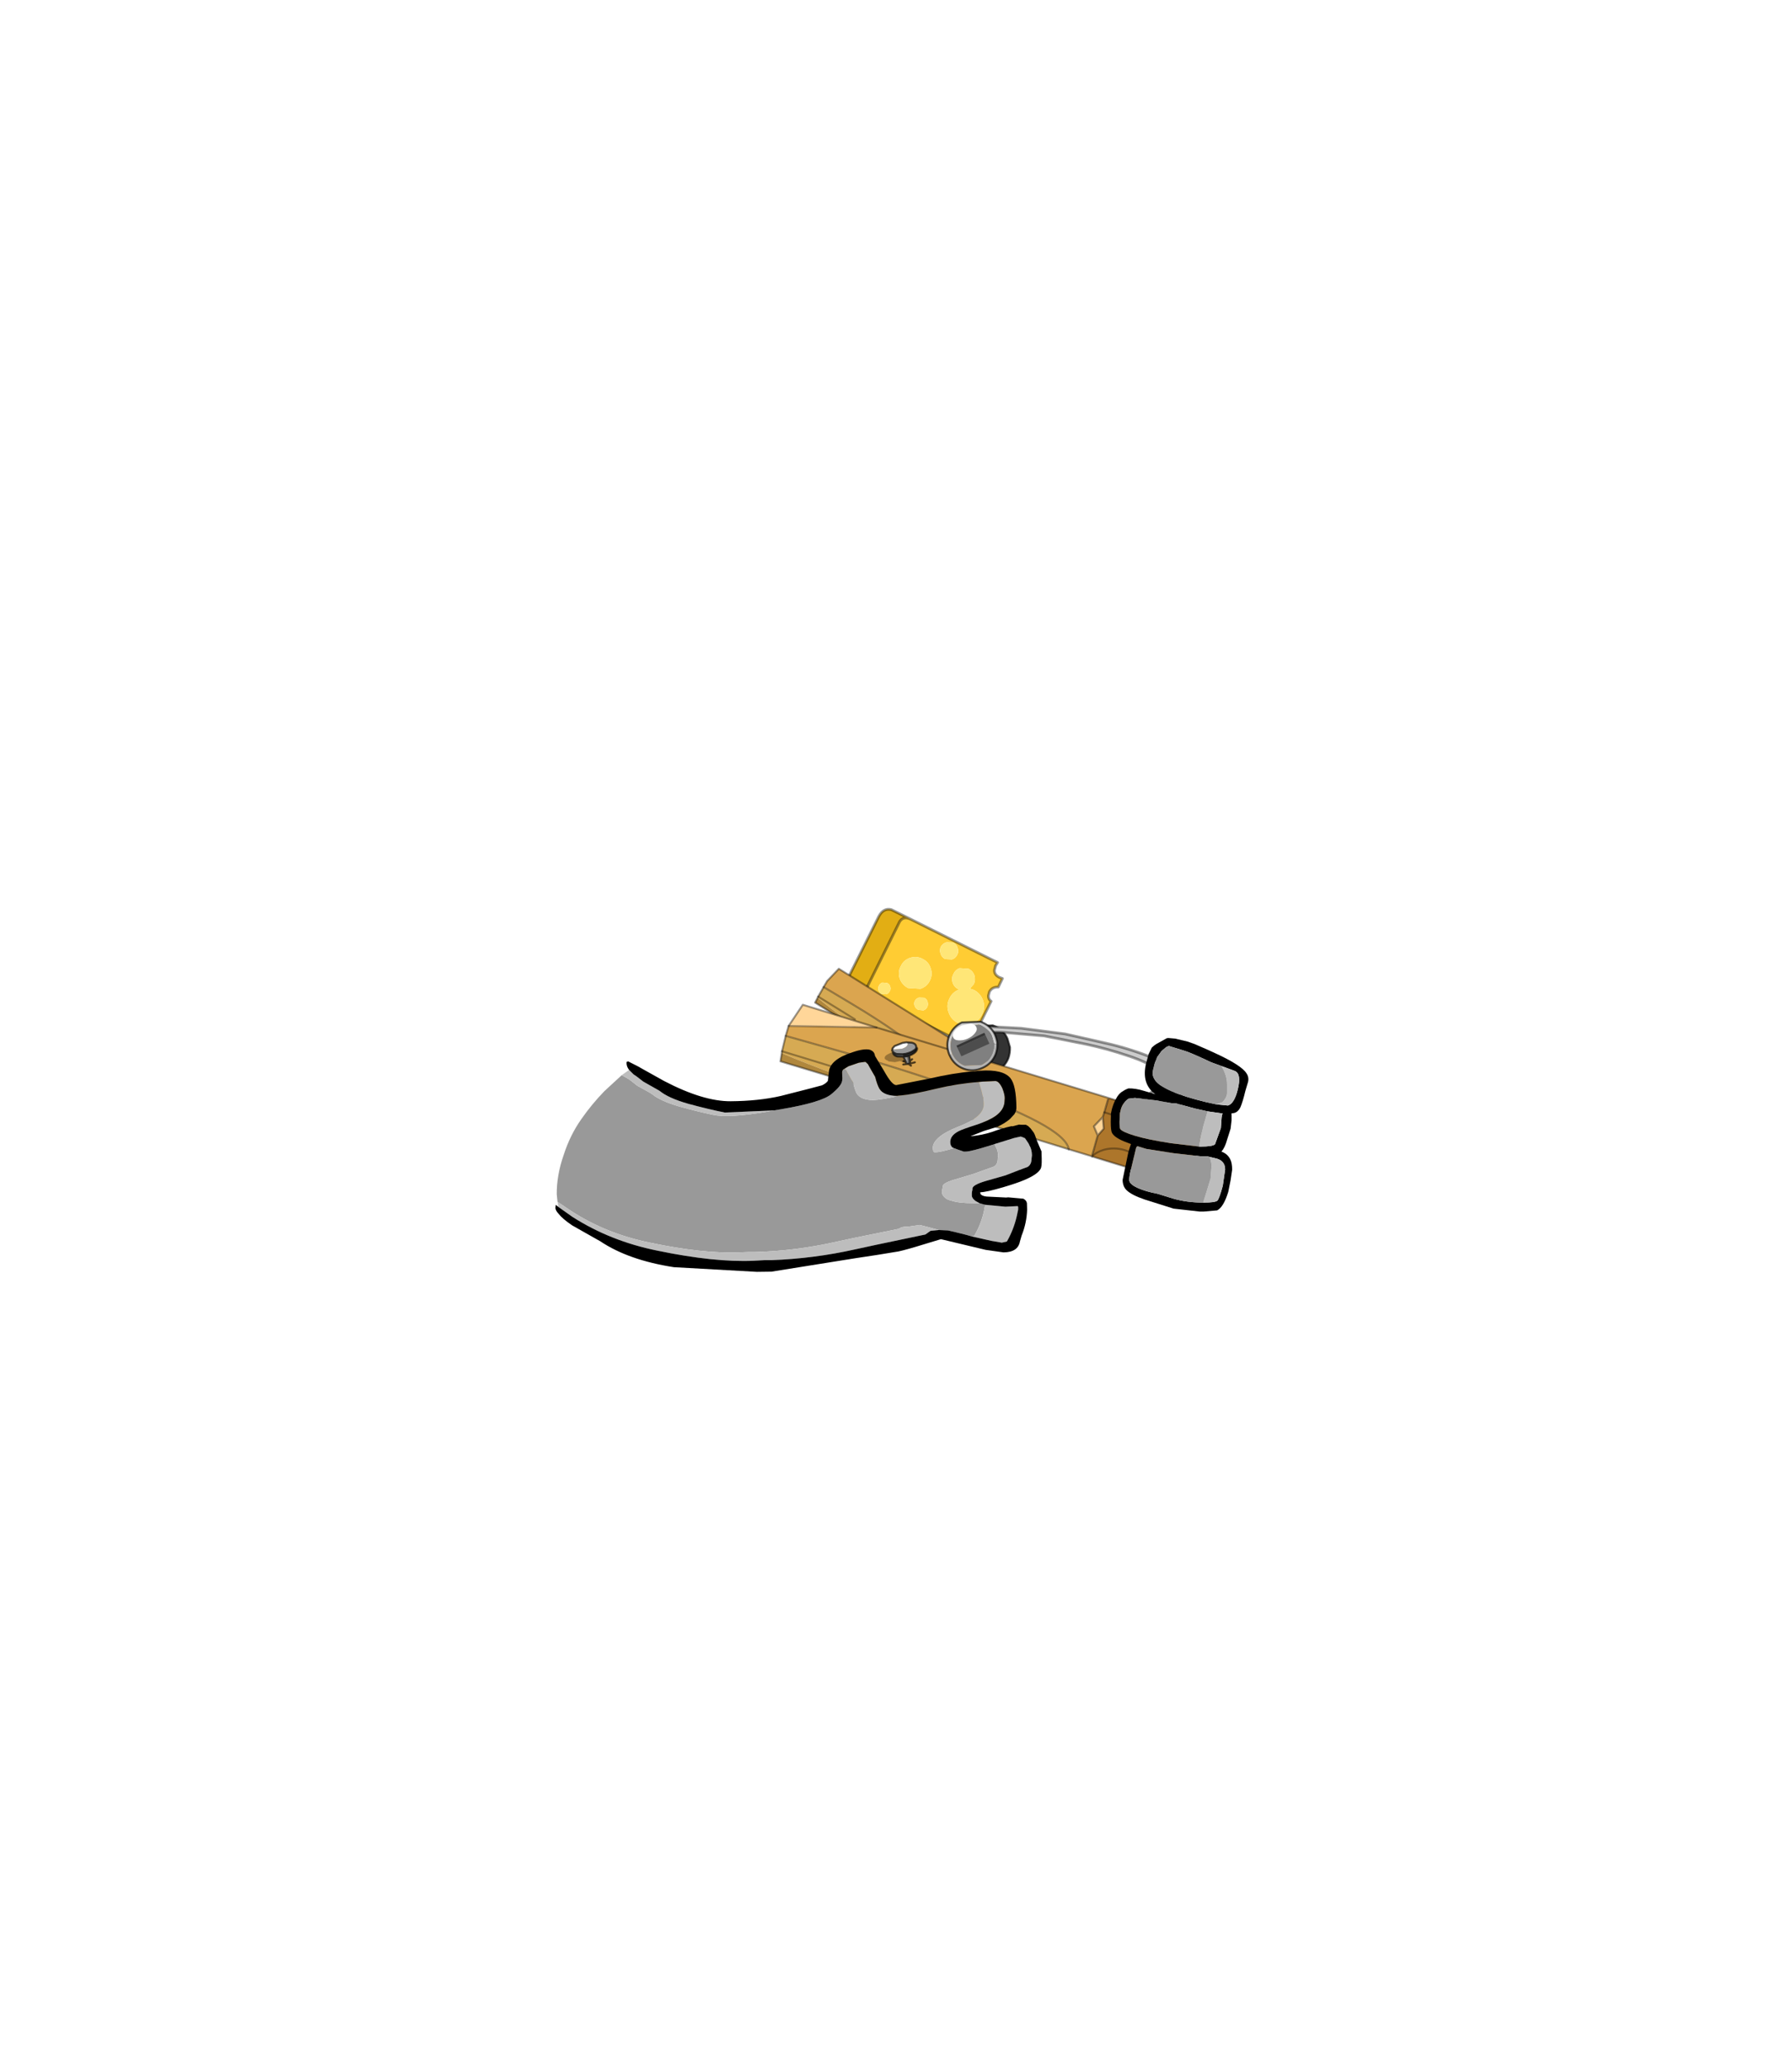 <?xml version="1.0" encoding="UTF-8" standalone="no"?>
<svg xmlns:xlink="http://www.w3.org/1999/xlink" height="531.5px" width="460.6px" xmlns="http://www.w3.org/2000/svg">
  <g transform="matrix(1.0, 0.0, 0.0, 1.0, 193.65, 334.05)">
    <use height="93.55" transform="matrix(1.0, 0.0, 0.0, 1.0, -50.9, -100.7)" width="178.1" xlink:href="#shape0"/>
  </g>
  <defs>
    <g id="shape0" transform="matrix(1.0, 0.0, 0.0, 1.0, 50.9, 100.7)">
      <path d="M53.65 -61.75 L53.55 -61.95 Q52.6 -64.3 53.5 -66.65 L53.95 -67.6 Q55.05 -69.4 56.8 -70.25 L61.55 -70.5 61.75 -70.4 Q64.25 -69.5 65.3 -67.1 L65.95 -64.85 Q66.0 -63.45 65.55 -62.1 64.6 -59.65 62.15 -58.6 59.8 -57.45 57.25 -58.35 54.8 -59.3 53.65 -61.75" fill="#333333" fill-rule="evenodd" stroke="none"/>
      <path d="M53.65 -61.75 Q54.8 -59.3 57.25 -58.35 59.8 -57.45 62.15 -58.6 64.6 -59.65 65.55 -62.1 66.0 -63.45 65.95 -64.85 L65.3 -67.1 Q64.25 -69.5 61.75 -70.4 L61.55 -70.5 56.8 -70.25 Q55.05 -69.4 53.95 -67.6 L53.5 -66.65 Q52.6 -64.3 53.55 -61.95 L53.65 -61.75 Z" fill="none" stroke="#000000" stroke-linecap="round" stroke-linejoin="round" stroke-opacity="0.663" stroke-width="0.5"/>
      <path d="M40.3 -97.85 L62.75 -86.65 62.25 -85.85 61.95 -84.7 Q61.9 -83.5 63.2 -82.85 L64.0 -82.55 62.95 -80.35 Q61.3 -80.4 60.65 -79.1 L60.4 -78.1 Q60.4 -77.15 61.1 -76.7 L55.4 -65.25 30.0 -77.9 Q28.6 -78.85 29.05 -80.0 L37.55 -97.1 Q38.45 -98.65 40.3 -97.85 M34.35 -81.4 L33.15 -81.5 Q32.5 -81.25 32.25 -80.7 31.95 -80.1 32.15 -79.5 32.35 -78.85 32.95 -78.55 L34.15 -78.5 Q34.8 -78.7 35.05 -79.3 35.4 -79.85 35.15 -80.5 34.95 -81.15 34.35 -81.4 M56.65 -81.1 Q57.15 -82.15 56.8 -83.35 56.4 -84.5 55.3 -85.05 L53.0 -85.2 Q51.9 -84.8 51.4 -83.7 50.85 -82.65 51.2 -81.5 51.6 -80.3 52.7 -79.8 L52.85 -79.7 Q51.15 -79.05 50.4 -77.45 49.5 -75.7 50.15 -73.9 50.75 -72.05 52.5 -71.15 54.2 -70.25 56.05 -70.9 57.9 -71.5 58.75 -73.3 59.65 -75.05 59.05 -76.85 58.4 -78.7 56.7 -79.6 L55.65 -79.95 56.65 -81.1 M42.95 -79.9 Q44.6 -80.45 45.35 -82.0 46.15 -83.55 45.55 -85.2 45.05 -86.85 43.45 -87.6 41.95 -88.4 40.25 -87.85 38.6 -87.3 37.9 -85.75 37.05 -84.2 37.6 -82.55 38.2 -80.9 39.75 -80.1 L42.95 -79.9 M43.9 -77.6 L42.55 -77.65 Q41.85 -77.45 41.5 -76.8 41.2 -76.15 41.45 -75.5 41.7 -74.8 42.35 -74.5 L43.7 -74.35 Q44.4 -74.6 44.7 -75.25 45.0 -75.9 44.75 -76.6 44.6 -77.25 43.9 -77.6 M51.05 -87.45 Q51.95 -87.75 52.4 -88.65 52.85 -89.5 52.5 -90.4 52.25 -91.35 51.35 -91.8 L49.6 -91.85 Q48.65 -91.55 48.2 -90.75 47.75 -89.85 48.1 -88.95 48.35 -88.05 49.25 -87.55 L51.05 -87.45" fill="#ffcc33" fill-rule="evenodd" stroke="none"/>
      <path d="M51.05 -87.45 L49.25 -87.55 Q48.35 -88.05 48.1 -88.95 47.75 -89.85 48.2 -90.75 48.65 -91.55 49.6 -91.85 L51.35 -91.8 Q52.25 -91.35 52.5 -90.4 52.85 -89.5 52.4 -88.65 51.95 -87.75 51.05 -87.45 M43.9 -77.6 Q44.6 -77.25 44.75 -76.6 45.0 -75.9 44.7 -75.25 44.4 -74.6 43.7 -74.35 L42.35 -74.5 Q41.7 -74.8 41.45 -75.5 41.2 -76.15 41.5 -76.8 41.85 -77.45 42.55 -77.65 L43.9 -77.6 M42.95 -79.9 L39.75 -80.1 Q38.2 -80.9 37.6 -82.55 37.05 -84.2 37.9 -85.75 38.6 -87.3 40.25 -87.85 41.95 -88.4 43.45 -87.6 45.05 -86.85 45.55 -85.2 46.15 -83.55 45.35 -82.0 44.6 -80.45 42.95 -79.9 M56.65 -81.1 L55.65 -79.95 56.7 -79.6 Q58.4 -78.7 59.05 -76.85 59.65 -75.05 58.75 -73.3 57.9 -71.5 56.05 -70.9 54.2 -70.25 52.5 -71.15 50.75 -72.05 50.15 -73.9 49.5 -75.7 50.4 -77.45 51.15 -79.05 52.85 -79.7 L52.7 -79.8 Q51.6 -80.3 51.2 -81.5 50.85 -82.65 51.4 -83.7 51.9 -84.8 53.0 -85.2 L55.3 -85.05 Q56.4 -84.5 56.8 -83.35 57.15 -82.15 56.65 -81.1 M34.35 -81.4 Q34.95 -81.15 35.15 -80.5 35.4 -79.85 35.05 -79.3 34.8 -78.7 34.15 -78.5 L32.95 -78.55 Q32.35 -78.85 32.15 -79.5 31.95 -80.1 32.25 -80.7 32.5 -81.25 33.15 -81.5 L34.35 -81.4" fill="#ffe677" fill-rule="evenodd" stroke="none"/>
      <path d="M40.3 -97.85 Q38.45 -98.65 37.55 -97.1 L29.05 -80.0 Q28.6 -78.85 30.0 -77.9 L25.6 -80.1 Q23.95 -81.5 24.55 -83.1 L32.25 -98.55 Q33.45 -100.75 35.45 -100.25 L40.3 -97.85" fill="#e2ae14" fill-rule="evenodd" stroke="none"/>
      <path d="M30.0 -77.9 L55.4 -65.25 61.1 -76.7 Q60.4 -77.15 60.4 -78.1 L60.65 -79.1 Q61.3 -80.4 62.95 -80.35 L64.0 -82.55 63.2 -82.85 Q61.9 -83.5 61.95 -84.7 L62.25 -85.85 62.75 -86.65 40.3 -97.85 Q38.45 -98.65 37.55 -97.1 L29.05 -80.0 Q28.6 -78.85 30.0 -77.9 L25.6 -80.1 Q23.95 -81.5 24.55 -83.1 L32.25 -98.55 Q33.45 -100.75 35.45 -100.25 L40.3 -97.85" fill="none" stroke="#000000" stroke-linecap="round" stroke-linejoin="round" stroke-opacity="0.4" stroke-width="0.7"/>
      <path d="M56.25 -63.65 L58.7 -62.15 61.2 -59.45 63.45 -59.1 66.75 -57.1 65.7 -54.9 65.15 -53.95 63.5 -51.3 62.95 -50.55 62.4 -49.7 61.1 -48.1 60.25 -48.65 58.9 -49.5 58.1 -49.95 50.8 -54.55 50.75 -54.6 52.75 -57.8 53.9 -58.8 54.45 -60.65 54.9 -61.4 56.25 -63.65 M58.9 -49.5 L60.15 -51.75 Q61.05 -53.6 60.9 -55.05 60.8 -56.65 59.1 -58.3 L56.1 -60.65 54.9 -61.4 56.1 -60.65 59.1 -58.3 Q60.8 -56.65 60.9 -55.05 61.05 -53.6 60.15 -51.75 L58.9 -49.5 M50.8 -54.55 Q51.55 -55.15 52.65 -55.35 54.15 -55.6 55.4 -54.9 56.85 -53.95 57.65 -52.0 58.25 -50.8 58.1 -49.95 58.25 -50.8 57.65 -52.0 56.85 -53.95 55.4 -54.9 54.15 -55.6 52.65 -55.35 51.55 -55.15 50.8 -54.55 M62.15 -51.95 L60.25 -48.65 62.15 -51.95" fill="#ad762b" fill-rule="evenodd" stroke="none"/>
      <path d="M54.45 -60.65 L53.9 -58.8 52.75 -57.8 52.75 -59.35 54.45 -60.65" fill="#ffd699" fill-rule="evenodd" stroke="none"/>
      <path d="M50.75 -54.6 L48.15 -56.15 Q49.1 -60.05 36.6 -68.75 31.85 -72.1 25.25 -76.05 L18.05 -80.35 18.95 -81.9 21.95 -85.05 56.25 -63.65 54.9 -61.4 54.45 -60.65 52.75 -59.35 52.75 -57.8 50.75 -54.6" fill="#dba54f" fill-rule="evenodd" stroke="none"/>
      <path d="M32.65 -65.9 L15.85 -76.35 16.5 -77.6 Q22.2 -72.85 32.65 -65.9" fill="#b0873d" fill-rule="evenodd" stroke="none"/>
      <path d="M48.15 -56.15 L35.0 -64.4 32.65 -65.9 Q22.2 -72.85 16.5 -77.6 L16.65 -77.9 18.05 -80.35 25.25 -76.05 Q31.85 -72.1 36.6 -68.75 49.1 -60.05 48.15 -56.15 M26.1 -72.05 L16.65 -77.9 26.1 -72.05" fill="#d6aa53" fill-rule="evenodd" stroke="none"/>
      <path d="M56.25 -63.65 L58.7 -62.15 61.2 -59.45 63.45 -59.1 66.75 -57.1 65.7 -54.9 65.15 -53.95 63.5 -51.3 62.95 -50.55 62.4 -49.7 61.1 -48.1 60.25 -48.65 58.9 -49.5 58.1 -49.95 50.8 -54.55 50.75 -54.6 48.15 -56.15 35.0 -64.4 32.65 -65.9 15.85 -76.35 16.5 -77.6 16.65 -77.9 18.05 -80.35 18.95 -81.9 21.95 -85.05 56.25 -63.65 54.9 -61.4 54.45 -60.65 52.75 -59.35 52.75 -57.8 50.75 -54.6 M52.75 -57.8 L53.9 -58.8 54.45 -60.65" fill="none" stroke="#000000" stroke-linecap="round" stroke-linejoin="round" stroke-opacity="0.4" stroke-width="0.5"/>
      <path d="M54.9 -61.4 L56.1 -60.65 59.1 -58.3 Q60.8 -56.65 60.9 -55.05 61.05 -53.6 60.15 -51.75 L58.9 -49.5 M58.1 -49.95 Q58.25 -50.8 57.65 -52.0 56.85 -53.95 55.4 -54.9 54.15 -55.6 52.65 -55.35 51.55 -55.15 50.8 -54.55 M16.65 -77.9 L26.1 -72.05 M18.05 -80.35 L25.25 -76.05 Q31.85 -72.1 36.6 -68.75 49.1 -60.05 48.15 -56.15 M60.25 -48.65 L62.15 -51.95" fill="none" stroke="#000000" stroke-linecap="round" stroke-linejoin="round" stroke-opacity="0.333" stroke-width="0.5"/>
      <path d="M112.0 -56.0 Q111.2 -54.15 110.0 -52.55 107.8 -49.5 104.8 -47.45 L106.8 -50.2 Q109.2 -54.8 106.25 -57.8 101.6 -61.0 96.25 -62.7 90.95 -64.5 85.55 -65.65 L74.7 -67.8 63.6 -68.75 56.7 -68.85 57.7 -70.35 68.85 -69.75 80.1 -68.3 91.55 -65.7 Q97.35 -64.3 102.9 -62.05 L107.3 -59.95 Q109.8 -58.55 112.0 -56.0" fill="#cccccc" fill-rule="evenodd" stroke="none"/>
      <path d="M112.0 -56.0 Q109.8 -58.55 107.3 -59.95 L102.9 -62.05 Q97.35 -64.3 91.55 -65.7 L80.1 -68.3 68.85 -69.75 57.7 -70.35 56.7 -68.85 63.6 -68.75 74.7 -67.8 85.55 -65.65 Q90.95 -64.5 96.25 -62.7 101.6 -61.0 106.25 -57.8 109.2 -54.8 106.8 -50.2 L104.8 -47.45 Q107.8 -49.5 110.0 -52.55 111.2 -54.15 112.0 -56.0 Z" fill="none" stroke="#000000" stroke-linecap="round" stroke-linejoin="round" stroke-opacity="0.4" stroke-width="0.7"/>
      <path d="M100.5 -51.65 Q103.8 -55.15 105.6 -54.65 108.05 -53.9 109.7 -49.8 111.0 -46.75 111.1 -43.5 L108.3 -44.4 Q108.15 -46.3 107.45 -48.1 106.5 -50.4 105.1 -50.85 104.1 -51.15 102.15 -49.2 100.75 -47.7 100.3 -46.8 L97.35 -47.7 Q98.15 -49.2 100.5 -51.65" fill="#cccccc" fill-rule="evenodd" stroke="none"/>
      <path d="M100.5 -51.65 Q98.15 -49.2 97.35 -47.7 L100.3 -46.8 Q100.75 -47.7 102.15 -49.2 104.1 -51.15 105.1 -50.85 106.5 -50.4 107.45 -48.1 108.15 -46.3 108.3 -44.4 L111.1 -43.5 Q111.0 -46.75 109.7 -49.8 108.05 -53.9 105.6 -54.65 103.8 -55.15 100.5 -51.65 M108.3 -44.4 L108.35 -43.85 M112.0 -43.2 L111.1 -43.5 111.2 -42.5 M100.15 -46.5 L100.3 -46.8 108.3 -44.4 M97.1 -47.05 L97.35 -47.7 95.95 -48.15" fill="none" stroke="#000000" stroke-linecap="round" stroke-linejoin="round" stroke-opacity="0.4" stroke-width="0.7"/>
      <path d="M8.3 -67.8 L9.05 -70.35 31.65 -69.95 91.25 -51.85 90.2 -48.15 89.8 -46.95 87.5 -44.55 88.5 -42.2 87.0 -36.85 81.05 -38.65 Q80.2 -44.65 50.9 -54.85 39.85 -58.7 24.75 -63.15 L8.3 -67.8" fill="#dba54f" fill-rule="evenodd" stroke="none"/>
      <path d="M8.3 -67.8 L24.75 -63.15 Q39.85 -58.7 50.9 -54.85 80.2 -44.65 81.05 -38.65 L39.95 -51.3 Q19.5 -58.15 7.3 -63.35 L7.35 -63.85 8.3 -67.8 M28.95 -57.25 L7.35 -63.85 28.95 -57.25" fill="#d6aa53" fill-rule="evenodd" stroke="none"/>
      <path d="M39.95 -51.3 L6.95 -61.25 7.3 -63.35 Q19.5 -58.15 39.95 -51.3" fill="#b0873d" fill-rule="evenodd" stroke="none"/>
      <path d="M88.5 -42.2 L87.5 -44.55 89.8 -46.95 90.05 -43.95 88.5 -42.2 M31.65 -69.95 L9.05 -70.35 12.7 -75.8 31.65 -69.95" fill="#ffd699" fill-rule="evenodd" stroke="none"/>
      <path d="M87.0 -36.85 L88.5 -42.2 90.05 -43.95 89.8 -46.95 90.2 -48.15 91.25 -51.85 96.8 -50.15 103.3 -46.75 107.8 -46.8 115.3 -44.5 114.75 -40.95 114.35 -39.35 113.05 -35.0 112.45 -33.75 112.05 -32.35 110.7 -29.6 108.75 -30.15 105.65 -31.1 103.85 -31.65 87.05 -36.8 87.0 -36.85 M110.15 -35.6 L108.75 -30.15 110.15 -35.6 M87.05 -36.8 Q88.05 -37.9 90.0 -38.5 92.65 -39.25 95.4 -38.45 98.75 -37.4 101.6 -34.7 103.5 -32.95 103.85 -31.65 103.5 -32.95 101.6 -34.7 98.75 -37.4 95.4 -38.45 92.65 -39.25 90.0 -38.5 88.05 -37.9 87.05 -36.8 M105.65 -31.1 L106.45 -34.85 Q106.8 -37.85 105.7 -40.0 104.4 -42.4 100.2 -44.45 L92.95 -47.3 90.2 -48.15 92.95 -47.3 100.2 -44.45 Q104.4 -42.4 105.7 -40.0 106.8 -37.85 106.45 -34.85 L105.65 -31.1" fill="#ad762b" fill-rule="evenodd" stroke="none"/>
      <path d="M9.05 -70.35 L8.3 -67.8 7.35 -63.85 7.3 -63.35 6.95 -61.25 39.95 -51.3 81.05 -38.65 87.0 -36.85 88.5 -42.2 87.5 -44.55 89.8 -46.95 90.2 -48.15 91.25 -51.85 31.65 -69.95 12.7 -75.8 9.05 -70.35 M91.25 -51.85 L96.8 -50.15 103.3 -46.75 107.8 -46.8 115.3 -44.5 114.75 -40.95 114.35 -39.35 113.05 -35.0 112.45 -33.75 112.05 -32.35 110.7 -29.6 108.75 -30.15 105.65 -31.1 103.85 -31.65 87.05 -36.8 87.0 -36.85 M88.5 -42.2 L90.05 -43.95 89.8 -46.95" fill="none" stroke="#000000" stroke-linecap="round" stroke-linejoin="round" stroke-opacity="0.4" stroke-width="0.5"/>
      <path d="M8.3 -67.8 L24.75 -63.15 Q39.85 -58.7 50.9 -54.85 80.2 -44.65 81.05 -38.65 M31.65 -69.95 L9.05 -70.35 M7.35 -63.85 L28.95 -57.25 M90.2 -48.15 L92.95 -47.3 100.2 -44.45 Q104.4 -42.4 105.7 -40.0 106.8 -37.85 106.45 -34.85 L105.65 -31.1 M103.85 -31.65 Q103.5 -32.95 101.6 -34.7 98.75 -37.4 95.4 -38.45 92.65 -39.25 90.0 -38.5 88.05 -37.9 87.05 -36.8 M108.75 -30.15 L110.15 -35.6" fill="none" stroke="#000000" stroke-linecap="round" stroke-linejoin="round" stroke-opacity="0.333" stroke-width="0.5"/>
      <path d="M36.65 -63.7 L38.15 -63.5 38.45 -63.35 38.85 -63.25 Q39.35 -62.95 39.2 -62.45 L38.55 -61.8 40.35 -60.75 39.75 -60.5 37.6 -61.35 37.55 -61.3 36.35 -61.05 34.75 -61.25 34.5 -61.45 34.2 -61.55 33.75 -61.9 33.75 -62.3 Q33.9 -62.8 34.8 -63.2 L35.4 -63.5 36.65 -63.7" fill="#000000" fill-opacity="0.302" fill-rule="evenodd" stroke="none"/>
      <path d="M41.85 -64.9 Q41.85 -64.4 41.2 -64.05 40.45 -63.5 39.15 -63.2 L38.35 -63.1 36.85 -63.15 Q36.15 -63.35 35.85 -63.75 L35.65 -64.0 35.75 -64.6 36.1 -64.35 38.15 -64.5 Q39.4 -64.9 39.6 -65.55 39.75 -65.95 39.3 -66.15 L40.7 -66.05 Q41.65 -65.85 41.8 -65.2 L41.85 -64.9 M38.55 -62.4 L39.35 -62.55 39.4 -62.55 39.65 -61.45 39.55 -60.55 39.35 -60.55 39.15 -61.2 38.55 -62.4" fill="#999999" fill-rule="evenodd" stroke="none"/>
      <path d="M38.35 -63.1 L39.15 -63.2 Q40.45 -63.5 41.2 -64.05 41.85 -64.4 41.85 -64.9 L42.05 -64.65 Q42.15 -64.0 41.35 -63.4 40.8 -63.0 40.05 -62.7 L39.4 -62.55 39.35 -62.55 38.55 -62.4 38.5 -62.45 38.35 -63.1" fill="#333333" fill-rule="evenodd" stroke="none"/>
      <path d="M39.3 -66.15 Q39.75 -65.95 39.6 -65.55 39.4 -64.9 38.15 -64.5 L36.1 -64.35 35.75 -64.6 36.3 -65.2 38.35 -66.0 39.3 -66.15" fill="#ffffff" fill-rule="evenodd" stroke="none"/>
      <path d="M38.35 -63.1 L38.5 -62.45 37.0 -62.5 Q36.05 -62.75 35.9 -63.4 35.8 -63.5 35.85 -63.75 36.15 -63.35 36.85 -63.15 L38.35 -63.1 M39.4 -62.55 L40.05 -62.7 40.25 -61.35 40.3 -60.7 39.85 -60.6 39.75 -60.6 39.55 -60.55 39.65 -61.45 39.4 -62.55" fill="#666666" fill-rule="evenodd" stroke="none"/>
      <path d="M41.85 -64.9 Q41.85 -64.4 41.2 -64.05 40.45 -63.5 39.15 -63.2 L38.35 -63.1 36.85 -63.15 Q36.15 -63.35 35.85 -63.75 35.8 -63.5 35.9 -63.4 36.05 -62.75 37.0 -62.5 L38.5 -62.45 38.55 -62.4 39.35 -62.55 39.4 -62.55 40.05 -62.7 Q40.8 -63.0 41.35 -63.4 42.15 -64.0 42.05 -64.65 L41.85 -64.9 41.8 -65.2 Q41.65 -65.85 40.7 -66.05 L39.3 -66.15 38.35 -66.0 36.3 -65.2 35.75 -64.6 35.65 -64.0 35.85 -63.75 M39.55 -60.55 L39.75 -60.6 39.85 -60.6 40.3 -60.7 40.25 -61.35 40.05 -62.7 M38.55 -62.4 L39.15 -61.2 39.35 -60.55 39.55 -60.55 M39.15 -61.2 L38.55 -61.3 M39.35 -60.55 L38.5 -60.45 M39.85 -60.6 L40.5 -60.15 M40.3 -60.7 L41.5 -61.0 M40.25 -61.35 L40.8 -61.8" fill="none" stroke="#000000" stroke-linecap="round" stroke-linejoin="round" stroke-opacity="0.663" stroke-width="0.5"/>
      <path d="M50.35 -62.95 Q49.4 -65.3 50.25 -67.65 L50.75 -68.65 Q51.75 -70.4 53.6 -71.25 L58.35 -71.45 58.5 -71.4 Q61.0 -70.45 62.1 -68.1 62.6 -66.9 62.7 -65.8 L61.85 -65.7 61.3 -67.7 Q60.7 -69.2 59.35 -70.0 L58.45 -70.5 58.2 -70.6 58.05 -70.65 53.95 -70.45 Q52.35 -69.7 51.5 -68.2 L51.3 -67.85 51.05 -67.35 Q50.25 -65.3 51.1 -63.15 L50.35 -62.95" fill="#cccccc" fill-rule="evenodd" stroke="none"/>
      <path d="M51.1 -63.15 Q50.25 -65.3 51.05 -67.35 L51.3 -67.85 51.5 -68.2 Q52.35 -69.7 53.95 -70.45 L58.05 -70.65 58.2 -70.6 58.45 -70.5 59.35 -70.0 Q60.7 -69.2 61.3 -67.7 L61.85 -65.7 61.8 -64.6 61.5 -63.5 61.5 -63.45 61.45 -63.35 Q61.0 -62.25 60.3 -61.5 59.55 -60.75 58.6 -60.3 L54.3 -60.1 Q52.15 -60.95 51.15 -63.05 L51.1 -63.15" fill="#808080" fill-rule="evenodd" stroke="none"/>
      <path d="M50.35 -62.95 L51.1 -63.15 51.15 -63.05 Q52.15 -60.95 54.3 -60.1 L58.6 -60.3 Q59.55 -60.75 60.3 -61.5 61.0 -62.25 61.45 -63.35 L61.5 -63.45 61.5 -63.5 61.8 -64.6 61.85 -65.7 62.7 -65.8 Q62.75 -64.45 62.3 -63.15 61.3 -60.65 58.95 -59.6 56.5 -58.45 54.05 -59.35 51.55 -60.3 50.45 -62.75 L50.35 -62.95" fill="#b3b3b3" fill-rule="evenodd" stroke="none"/>
      <path d="M62.7 -65.8 Q62.6 -66.9 62.1 -68.1 61.0 -70.45 58.5 -71.4 L58.35 -71.45 53.6 -71.25 Q51.75 -70.4 50.75 -68.65 L50.25 -67.65 Q49.4 -65.3 50.35 -62.95 L50.45 -62.75 Q51.55 -60.3 54.05 -59.35 56.5 -58.45 58.95 -59.6 61.3 -60.65 62.3 -63.15 62.75 -64.45 62.7 -65.8 Z" fill="none" stroke="#000000" stroke-linecap="round" stroke-linejoin="round" stroke-opacity="0.663" stroke-width="0.5"/>
      <path d="M52.45 -64.7 L52.2 -65.3 59.35 -68.6 59.65 -68.0 52.45 -64.7" fill="#363636" fill-rule="evenodd" stroke="none"/>
      <path d="M59.65 -68.0 L60.65 -65.8 53.45 -62.55 52.45 -64.7 59.65 -68.0" fill="#4d4d4d" fill-rule="evenodd" stroke="none"/>
      <path d="M51.65 -69.0 Q52.3 -69.9 53.55 -70.5 L55.9 -70.95 Q57.0 -70.8 57.3 -70.05 57.65 -69.35 56.95 -68.5 56.3 -67.65 55.1 -67.1 53.85 -66.55 52.7 -66.65 51.65 -66.7 51.35 -67.4 51.05 -68.15 51.65 -69.0" fill="#ffffff" fill-rule="evenodd" stroke="none"/>
      <path d="M57.95 -55.95 L58.15 -55.35 Q59.25 -51.9 59.2 -50.05 59.1 -46.9 52.65 -44.45 46.2 -41.9 46.1 -39.0 L46.25 -38.0 46.3 -38.0 46.55 -37.9 46.95 -37.9 Q48.0 -37.9 51.55 -38.95 52.15 -38.7 53.8 -38.15 L54.05 -38.05 54.5 -38.05 Q55.9 -38.05 61.4 -39.8 L62.0 -40.0 62.1 -39.8 62.25 -39.35 Q62.85 -38.45 62.9 -36.95 L62.8 -36.25 Q62.8 -34.75 61.8 -34.2 L59.7 -33.45 56.5 -32.3 51.65 -30.85 Q48.6 -29.95 48.65 -29.05 L48.65 -28.75 Q48.45 -28.25 48.5 -27.45 48.5 -26.85 49.3 -26.15 50.0 -25.6 50.75 -25.5 52.65 -24.8 56.5 -24.8 L58.1 -24.8 58.6 -24.65 59.5 -24.4 59.5 -24.05 59.2 -22.5 Q58.45 -19.25 56.75 -16.4 L56.15 -16.25 54.75 -16.65 51.75 -17.4 50.0 -17.8 47.65 -17.9 47.15 -18.05 44.35 -18.8 42.7 -19.2 39.7 -18.75 Q38.2 -18.85 37.35 -18.2 L25.8 -15.85 20.7 -14.75 Q10.75 -12.55 0.65 -12.25 L-1.05 -12.25 -3.7 -12.15 Q-13.0 -11.8 -26.6 -14.65 -37.85 -16.95 -46.85 -22.8 L-50.35 -25.15 -50.55 -27.05 Q-50.6 -31.95 -48.75 -37.25 -47.1 -42.35 -44.2 -46.45 -41.55 -50.25 -38.3 -53.6 L-33.85 -57.7 -32.15 -56.75 -31.45 -56.25 -29.8 -54.95 Q-26.7 -53.3 -25.95 -52.75 -23.85 -51.05 -19.05 -49.65 -14.25 -48.3 -10.3 -47.5 -6.45 -46.65 3.15 -48.25 L5.3 -48.65 7.15 -48.95 Q17.45 -50.7 20.0 -52.8 22.65 -54.95 22.8 -56.25 L22.85 -56.9 22.8 -58.4 Q22.8 -58.9 23.1 -59.2 L23.4 -59.35 23.75 -59.0 23.8 -59.0 24.15 -58.4 25.6 -55.85 Q26.05 -54.0 26.55 -53.0 27.6 -51.35 30.7 -51.3 32.8 -51.35 38.0 -52.5 40.9 -52.75 47.1 -54.25 52.55 -55.55 57.95 -55.95" fill="#999999" fill-rule="evenodd" stroke="none"/>
      <path d="M51.55 -38.95 Q48.0 -37.9 46.95 -37.9 L46.55 -37.9 46.3 -38.0 46.25 -38.0 46.1 -39.0 Q46.2 -41.9 52.65 -44.45 59.1 -46.9 59.2 -50.05 59.25 -51.9 58.15 -55.35 L57.95 -55.95 58.9 -56.05 62.2 -56.2 Q63.15 -56.15 64.0 -54.3 64.6 -52.75 64.6 -51.8 L64.55 -51.0 Q64.5 -48.8 62.15 -47.15 60.45 -46.0 57.6 -45.05 53.8 -43.85 52.75 -43.3 50.6 -42.2 50.6 -40.5 50.6 -39.55 51.2 -39.1 L51.55 -38.95 M38.0 -52.5 Q32.8 -51.35 30.7 -51.3 27.6 -51.35 26.55 -53.0 26.05 -54.0 25.6 -55.85 L24.15 -58.4 23.8 -59.0 23.75 -59.0 23.4 -59.35 24.45 -60.0 27.1 -60.9 28.5 -61.1 28.85 -61.1 29.35 -60.6 29.4 -60.6 29.75 -59.95 31.3 -57.25 Q31.8 -55.25 32.4 -54.2 33.55 -52.4 36.9 -52.4 L38.0 -52.5 M5.3 -48.65 L3.15 -48.25 Q-6.45 -46.65 -10.3 -47.5 -14.25 -48.3 -19.05 -49.65 -23.85 -51.05 -25.95 -52.75 -26.7 -53.3 -29.8 -54.95 L-31.45 -56.25 -32.15 -56.75 -33.85 -57.7 -31.95 -59.05 -30.8 -57.9 -30.05 -57.4 -28.3 -56.05 -24.15 -53.7 Q-21.85 -51.8 -16.75 -50.35 -11.6 -48.95 -7.35 -48.1 L5.3 -48.65 M-50.35 -25.15 L-46.85 -22.8 Q-37.85 -16.95 -26.6 -14.65 -13.0 -11.8 -3.7 -12.15 L-1.05 -12.25 0.65 -12.25 Q10.75 -12.55 20.7 -14.75 L25.8 -15.85 37.35 -18.2 Q38.2 -18.85 39.7 -18.75 L42.7 -19.2 44.35 -18.8 47.15 -18.05 47.65 -17.9 45.55 -17.7 44.2 -16.75 31.8 -14.15 26.25 -12.95 Q15.55 -10.55 4.6 -10.15 L2.8 -10.15 0.05 -10.0 Q-10.0 -9.55 -24.7 -12.6 -36.8 -15.05 -46.55 -21.3 L-50.15 -23.85 -50.25 -24.65 -50.35 -25.15 M56.15 -16.25 L56.75 -16.4 Q58.45 -19.25 59.2 -22.5 L59.5 -24.05 59.5 -24.4 64.75 -23.9 67.95 -24.05 68.05 -23.8 68.05 -23.15 67.7 -21.5 Q66.9 -18.0 65.15 -14.95 L63.85 -14.65 61.25 -15.1 59.9 -15.4 56.15 -16.25 M58.1 -24.8 L56.5 -24.8 Q52.65 -24.8 50.75 -25.5 50.0 -25.6 49.3 -26.15 48.5 -26.85 48.5 -27.45 48.45 -28.25 48.65 -28.75 L48.65 -29.05 Q48.6 -29.95 51.65 -30.85 L56.5 -32.3 59.7 -33.45 61.8 -34.2 Q62.8 -34.75 62.8 -36.25 L62.9 -36.95 Q62.85 -38.45 62.25 -39.35 L62.1 -39.8 62.0 -40.0 67.0 -41.55 68.8 -41.95 68.85 -41.8 69.0 -41.85 69.8 -41.5 70.15 -41.0 70.75 -40.1 70.95 -39.65 Q71.55 -38.7 71.6 -37.1 L71.5 -36.35 Q71.5 -34.7 70.45 -34.1 L68.15 -33.25 64.8 -31.95 59.55 -30.45 Q56.25 -29.45 56.3 -28.5 L56.3 -28.2 Q56.1 -27.65 56.15 -26.8 56.1 -26.15 57.05 -25.4 L58.1 -24.8" fill="#bdbdbd" fill-rule="evenodd" stroke="none"/>
      <path d="M57.95 -55.95 Q52.55 -55.55 47.1 -54.25 40.9 -52.75 38.0 -52.5 L36.9 -52.4 Q33.55 -52.4 32.4 -54.2 31.8 -55.25 31.3 -57.25 L29.75 -59.95 29.4 -60.6 29.35 -60.6 28.85 -61.1 28.5 -61.1 27.1 -60.9 24.45 -60.0 23.4 -59.35 23.1 -59.2 Q22.8 -58.9 22.8 -58.4 L22.85 -56.9 22.8 -56.25 Q22.65 -54.95 20.0 -52.8 17.45 -50.7 7.15 -48.95 L5.3 -48.65 -7.35 -48.1 Q-11.6 -48.95 -16.75 -50.35 -21.85 -51.8 -24.15 -53.7 L-28.3 -56.05 -30.05 -57.4 -30.8 -57.9 -31.95 -59.05 Q-32.7 -60.0 -32.6 -61.1 L-32.2 -61.25 -29.45 -59.85 -28.95 -59.55 -22.95 -56.2 Q-12.9 -50.95 -5.85 -51.0 1.3 -51.05 7.0 -52.35 L14.45 -54.25 17.65 -55.1 Q18.7 -55.6 19.15 -56.25 L19.4 -58.5 19.4 -58.55 Q19.7 -61.75 25.5 -63.6 28.55 -64.65 30.05 -64.2 L30.1 -64.15 Q31.1 -63.8 31.25 -62.65 L33.6 -58.75 Q35.6 -55.15 36.7 -55.15 L45.1 -56.8 Q51.35 -58.25 56.55 -58.7 L56.9 -58.7 58.3 -58.85 Q64.15 -59.25 66.05 -56.95 67.55 -55.1 67.6 -49.35 67.6 -48.5 67.1 -47.7 L66.0 -46.5 65.65 -46.2 Q64.45 -45.25 62.75 -44.45 L59.2 -43.35 55.9 -42.05 55.85 -42.0 Q58.65 -42.25 61.3 -43.1 63.85 -44.05 66.35 -44.6 L66.55 -44.55 67.7 -44.85 67.75 -44.85 68.25 -45.0 68.95 -44.95 70.05 -44.95 70.3 -44.8 70.65 -44.6 71.25 -44.0 72.05 -42.95 72.25 -42.55 72.3 -42.45 72.45 -42.05 72.9 -40.8 74.05 -38.1 74.1 -36.2 Q74.15 -34.15 73.8 -33.6 73.0 -32.15 69.5 -30.7 67.75 -29.95 64.2 -28.9 59.95 -27.65 58.3 -27.6 L58.35 -27.2 Q58.8 -26.45 60.95 -26.45 L64.95 -26.25 65.5 -26.3 69.4 -25.95 Q70.2 -25.5 70.3 -24.8 L70.35 -23.15 Q70.25 -19.75 68.95 -16.5 L68.5 -14.95 Q68.0 -12.2 64.3 -12.15 L59.7 -12.8 55.3 -13.85 48.2 -15.55 43.9 -14.25 Q39.4 -12.85 37.3 -12.4 L31.8 -11.5 26.2 -10.65 4.65 -7.2 0.9 -7.15 -20.45 -8.35 Q-32.1 -10.15 -39.35 -15.0 L-45.45 -18.45 -46.6 -19.1 Q-49.1 -20.8 -50.1 -22.1 -50.85 -22.9 -50.9 -23.6 L-50.8 -24.3 -50.75 -24.35 -50.15 -23.85 -46.55 -21.3 Q-36.8 -15.05 -24.7 -12.6 -10.0 -9.55 0.05 -10.0 L2.8 -10.15 4.6 -10.15 Q15.55 -10.55 26.25 -12.95 L31.8 -14.15 44.2 -16.75 45.55 -17.7 47.65 -17.9 50.0 -17.8 51.75 -17.4 54.75 -16.65 56.15 -16.25 59.9 -15.4 61.25 -15.1 63.85 -14.65 65.15 -14.95 Q66.9 -18.0 67.7 -21.5 L68.05 -23.15 68.05 -23.8 67.95 -24.05 64.75 -23.9 59.5 -24.4 58.6 -24.65 58.1 -24.8 57.05 -25.4 Q56.1 -26.15 56.15 -26.8 56.1 -27.65 56.3 -28.2 L56.3 -28.5 Q56.25 -29.45 59.55 -30.45 L64.8 -31.95 68.15 -33.25 70.45 -34.1 Q71.5 -34.7 71.5 -36.35 L71.6 -37.1 Q71.55 -38.7 70.95 -39.65 L70.75 -40.1 70.15 -41.0 69.8 -41.5 69.0 -41.85 68.85 -41.8 68.8 -41.95 67.0 -41.55 62.0 -40.0 61.4 -39.8 Q55.9 -38.05 54.5 -38.05 L54.05 -38.05 53.8 -38.15 Q52.15 -38.7 51.55 -38.95 L51.2 -39.1 Q50.6 -39.55 50.6 -40.5 50.6 -42.2 52.75 -43.3 53.8 -43.85 57.6 -45.05 60.45 -46.0 62.15 -47.15 64.5 -48.8 64.55 -51.0 L64.6 -51.8 Q64.6 -52.75 64.0 -54.3 63.15 -56.15 62.2 -56.2 L58.9 -56.05 57.95 -55.95" fill="#000000" fill-rule="evenodd" stroke="none"/>
      <path d="M119.0 -50.2 L121.95 -49.9 Q123.6 -50.35 124.5 -54.05 125.5 -58.1 123.7 -58.8 L120.3 -60.05 117.7 -61.0 Q112.05 -63.65 110.7 -64.0 L106.8 -65.2 106.25 -65.0 105.9 -64.75 104.9 -63.9 103.75 -62.3 103.15 -60.75 Q102.75 -59.45 102.65 -58.45 102.5 -57.5 103.25 -56.4 105.35 -53.45 116.25 -50.8 L119.0 -50.2 M127.15 -56.0 L126.45 -53.65 Q125.75 -50.75 125.15 -49.4 124.6 -48.3 123.65 -48.0 L122.85 -47.85 122.9 -47.5 122.9 -46.1 122.65 -43.95 121.75 -41.1 Q121.2 -39.1 120.3 -38.05 121.85 -37.5 122.55 -36.1 123.05 -35.15 123.05 -33.4 L122.65 -30.7 122.05 -27.7 Q120.85 -23.8 119.2 -22.95 L115.75 -22.65 114.7 -22.65 108.0 -23.4 100.55 -25.75 Q97.15 -26.9 95.85 -28.2 94.9 -29.2 94.9 -30.8 L96.15 -36.85 Q96.4 -38.2 97.0 -39.85 L97.05 -40.0 96.0 -40.4 Q92.85 -41.55 92.15 -42.9 91.85 -43.5 91.85 -45.7 L91.9 -47.9 Q92.3 -50.2 93.5 -52.15 94.2 -53.2 95.0 -53.6 95.65 -54.05 96.4 -54.3 98.2 -54.35 100.45 -53.65 L103.3 -52.8 Q99.65 -55.5 100.95 -60.8 L101.6 -63.15 102.4 -64.8 103.05 -65.35 103.55 -65.7 106.25 -67.2 106.65 -67.25 108.4 -67.1 111.55 -66.35 113.4 -65.7 116.95 -64.15 118.15 -63.6 Q125.45 -60.3 126.75 -58.15 127.4 -57.2 127.15 -56.0 M116.75 -48.4 L113.4 -49.15 108.65 -50.45 107.5 -50.5 103.65 -51.2 98.05 -51.85 96.4 -51.65 Q94.7 -50.45 94.35 -48.5 L94.2 -47.9 94.1 -45.75 Q94.1 -44.1 94.3 -43.85 94.85 -43.1 98.0 -42.15 101.2 -41.15 107.4 -40.2 L114.55 -39.35 115.0 -39.35 Q118.05 -39.35 118.65 -39.95 L120.15 -44.1 120.35 -46.85 Q120.4 -47.45 120.6 -47.85 L116.75 -48.4 M117.2 -36.7 L116.65 -36.85 115.0 -36.85 108.0 -37.65 101.0 -38.75 98.7 -39.45 Q98.35 -39.2 98.3 -38.75 L97.65 -36.05 97.0 -33.35 Q96.6 -31.75 96.6 -30.75 96.6 -29.7 98.8 -28.7 100.8 -27.8 103.95 -27.2 L107.8 -26.0 Q111.45 -24.95 115.6 -24.95 L115.7 -24.95 Q118.65 -24.95 119.25 -25.45 119.75 -25.95 120.65 -29.3 L121.25 -33.45 Q121.25 -35.9 118.5 -36.4 L117.2 -36.7" fill="#000000" fill-rule="evenodd" stroke="none"/>
      <path d="M120.3 -60.05 L123.7 -58.8 Q125.5 -58.1 124.5 -54.05 123.6 -50.35 121.95 -49.9 L119.0 -50.2 120.55 -50.75 Q121.6 -51.8 121.75 -52.95 L121.75 -55.35 Q121.75 -57.6 120.3 -60.05 M114.55 -39.35 Q114.55 -40.95 115.45 -43.95 L116.75 -48.4 120.6 -47.85 Q120.4 -47.45 120.35 -46.85 L120.15 -44.1 118.65 -39.95 Q118.05 -39.35 115.0 -39.35 L114.55 -39.35 M117.2 -36.7 L118.5 -36.4 Q121.25 -35.9 121.25 -33.45 L120.65 -29.3 Q119.75 -25.95 119.25 -25.45 118.65 -24.95 115.7 -24.95 L115.6 -24.95 116.35 -27.35 117.5 -31.1 117.75 -34.25 Q117.75 -35.65 117.2 -36.7" fill="#bdbdbd" fill-rule="evenodd" stroke="none"/>
      <path d="M120.3 -60.05 Q121.75 -57.6 121.75 -55.35 L121.75 -52.95 Q121.6 -51.8 120.55 -50.75 L119.0 -50.2 116.25 -50.8 Q105.35 -53.45 103.25 -56.4 102.5 -57.5 102.65 -58.45 102.75 -59.45 103.15 -60.75 L103.75 -62.3 104.9 -63.9 105.9 -64.75 106.25 -65.0 106.8 -65.2 110.7 -64.0 Q112.05 -63.65 117.7 -61.0 L120.3 -60.05 M114.55 -39.35 L107.4 -40.2 Q101.2 -41.15 98.0 -42.15 94.85 -43.1 94.3 -43.85 94.1 -44.1 94.1 -45.75 L94.2 -47.9 94.35 -48.5 Q94.7 -50.45 96.4 -51.65 L98.05 -51.85 103.65 -51.2 107.5 -50.5 108.65 -50.45 113.4 -49.15 116.75 -48.4 115.45 -43.95 Q114.55 -40.95 114.55 -39.35 M115.6 -24.95 Q111.45 -24.95 107.8 -26.0 L103.95 -27.2 Q100.8 -27.8 98.8 -28.7 96.6 -29.7 96.6 -30.75 96.6 -31.75 97.0 -33.35 L97.65 -36.05 98.3 -38.75 Q98.35 -39.2 98.7 -39.45 L101.0 -38.75 108.0 -37.65 115.0 -36.85 116.65 -36.85 117.2 -36.7 Q117.75 -35.65 117.75 -34.25 L117.5 -31.1 116.35 -27.35 115.6 -24.95" fill="#999999" fill-rule="evenodd" stroke="none"/>
    </g>
  </defs>
</svg>

